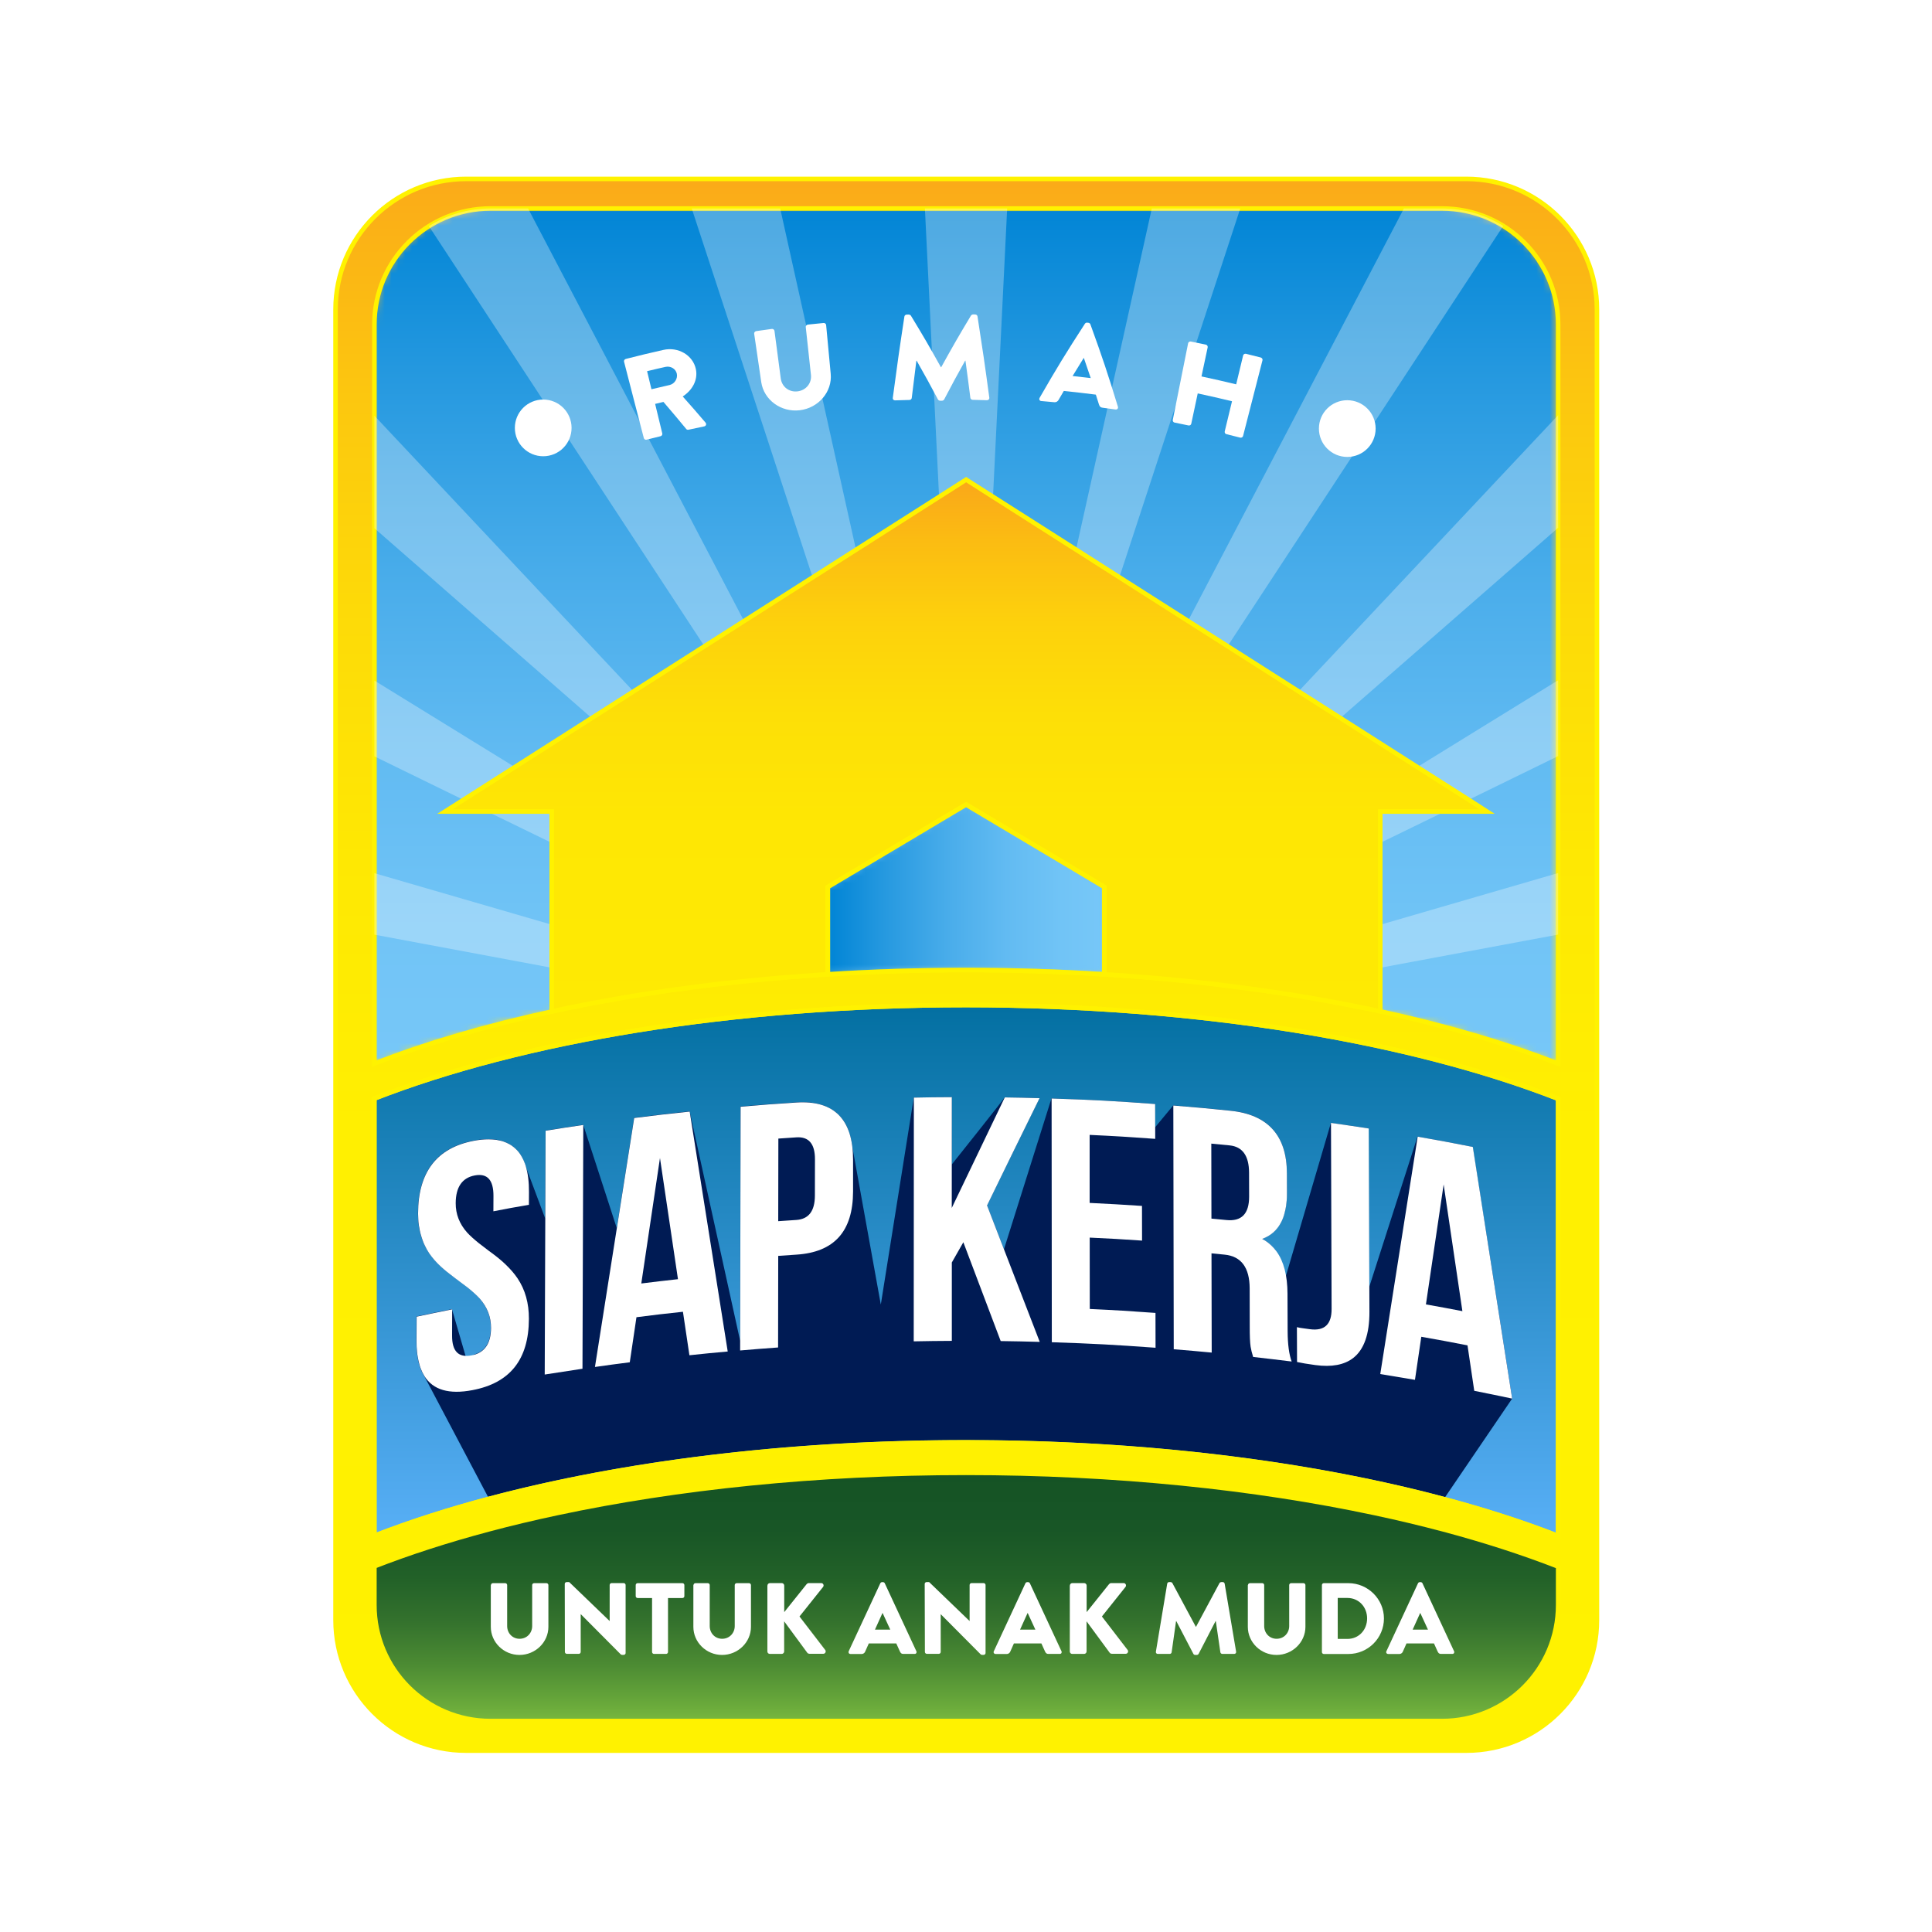 <?xml version="1.0" encoding="utf-8"?>
<!-- Generator: Adobe Illustrator 23.0.6, SVG Export Plug-In . SVG Version: 6.00 Build 0)  -->
<svg version="1.1" id="Layer_1" xmlns="http://www.w3.org/2000/svg" xmlns:xlink="http://www.w3.org/1999/xlink" x="0px" y="0px"
	 viewBox="0 0 283.46 283.46" style="enable-background:new 0 0 283.46 283.46;" xml:space="preserve">
<style type="text/css">
	.st0{clip-path:url(#SVGID_2_);}
	.st1{clip-path:url(#SVGID_4_);fill:url(#SVGID_5_);}
	.st2{clip-path:url(#SVGID_7_);fill:none;stroke:#FFF200;stroke-width:0.667;stroke-miterlimit:10;}
	.st3{clip-path:url(#SVGID_9_);fill:url(#SVGID_10_);}
	.st4{clip-path:url(#SVGID_12_);fill:none;stroke:#FFF200;stroke-width:0.667;stroke-miterlimit:10;}
	.st5{clip-path:url(#SVGID_14_);fill:url(#SVGID_15_);}
	.st6{clip-path:url(#SVGID_17_);fill:none;stroke:#FFF200;stroke-width:0.667;stroke-miterlimit:10;}
	.st7{filter:url(#Adobe_OpacityMaskFilter);}
	.st8{clip-path:url(#SVGID_19_);fill:url(#SVGID_21_);}
	.st9{clip-path:url(#SVGID_19_);mask:url(#SVGID_20_);fill:url(#SVGID_22_);}
	.st10{clip-path:url(#SVGID_24_);fill:none;stroke:#FFF200;stroke-width:0.667;stroke-miterlimit:10;}
	.st11{opacity:0.3;clip-path:url(#SVGID_24_);}
	.st12{clip-path:url(#SVGID_26_);fill:#FFFFFF;}
	.st13{clip-path:url(#SVGID_28_);fill:url(#SVGID_29_);}
	.st14{clip-path:url(#SVGID_31_);fill:none;stroke:#FFF200;stroke-width:0.667;stroke-miterlimit:10;}
	.st15{filter:url(#Adobe_OpacityMaskFilter_1_);}
	.st16{clip-path:url(#SVGID_33_);fill:url(#SVGID_35_);}
	.st17{clip-path:url(#SVGID_33_);mask:url(#SVGID_34_);fill:url(#SVGID_36_);}
	.st18{clip-path:url(#SVGID_38_);fill:none;stroke:#FFF200;stroke-width:0.667;stroke-miterlimit:10;}
	.st19{clip-path:url(#SVGID_38_);fill:#FFFFFF;}
	.st20{clip-path:url(#SVGID_38_);fill:#001B54;}
</style>
<g>
	<defs>
		<rect id="SVGID_1_" x="0" y="0" width="283.46" height="283.46"/>
	</defs>
	<clipPath id="SVGID_2_">
		<use xlink:href="#SVGID_1_"  style="overflow:visible;"/>
	</clipPath>
	<g class="st0">
		<defs>
			<path id="SVGID_3_" d="M68.39,26.25c-10.58,0-19.16,8.58-19.16,19.16v192.29c0,10.58,8.58,19.16,19.16,19.16h146.75
				c10.58,0,19.16-8.58,19.16-19.16V45.41c0-10.58-8.58-19.16-19.16-19.16H68.39z"/>
		</defs>
		<clipPath id="SVGID_4_">
			<use xlink:href="#SVGID_3_"  style="overflow:visible;"/>
		</clipPath>
		
			<linearGradient id="SVGID_5_" gradientUnits="userSpaceOnUse" x1="-70.699" y1="354.332" x2="-70.032" y2="354.332" gradientTransform="matrix(0 -345.904 -345.904 0 122706.562 -24198.146)">
			<stop  offset="0" style="stop-color:#FFF200"/>
			<stop  offset="0.369" style="stop-color:#FFF001"/>
			<stop  offset="0.563" style="stop-color:#FEE803"/>
			<stop  offset="0.717" style="stop-color:#FDDA08"/>
			<stop  offset="0.849" style="stop-color:#FCC70F"/>
			<stop  offset="0.966" style="stop-color:#FBAF17"/>
			<stop  offset="1" style="stop-color:#FAA61A"/>
			<stop  offset="1" style="stop-color:#231F20"/>
		</linearGradient>
		<rect x="49.24" y="26.25" class="st1" width="185.06" height="230.6"/>
	</g>
	<g class="st0">
		<defs>
			<rect id="SVGID_6_" x="0" y="0" width="283.46" height="283.46"/>
		</defs>
		<clipPath id="SVGID_7_">
			<use xlink:href="#SVGID_6_"  style="overflow:visible;"/>
		</clipPath>
		<path class="st2" d="M215.14,256.85H68.39c-10.58,0-19.16-8.58-19.16-19.16V45.41c0-10.58,8.58-19.16,19.16-19.16h146.75
			c10.58,0,19.16,8.58,19.16,19.16v192.29C234.3,248.27,225.72,256.85,215.14,256.85z"/>
	</g>
	<g class="st0">
		<defs>
			<path id="SVGID_8_" d="M81.76,221.99c-3.49,0.74-6.85,1.55-10.1,2.41c-6.04,1.61-11.65,3.42-16.73,5.41v5.67
				c0,9.41,7.63,17.03,17.03,17.03h139.61c9.41,0,17.04-7.63,17.04-17.03v-5.64c-5.11-1.99-10.74-3.82-16.81-5.43
				c-3.25-0.87-6.61-1.67-10.1-2.41c-17.59-3.75-38.09-5.9-59.97-5.9C119.85,216.09,99.35,218.24,81.76,221.99"/>
		</defs>
		<clipPath id="SVGID_9_">
			<use xlink:href="#SVGID_8_"  style="overflow:visible;"/>
		</clipPath>
		
			<linearGradient id="SVGID_10_" gradientUnits="userSpaceOnUse" x1="-69.846" y1="354.338" x2="-69.18" y2="354.338" gradientTransform="matrix(0 -54.63 -54.63 0 19499.203 -3563.178)">
			<stop  offset="0" style="stop-color:#78B83E"/>
			<stop  offset="0.062" style="stop-color:#6AAA3B"/>
			<stop  offset="0.227" style="stop-color:#4C8B33"/>
			<stop  offset="0.398" style="stop-color:#34722D"/>
			<stop  offset="0.578" style="stop-color:#226128"/>
			<stop  offset="0.771" style="stop-color:#185626"/>
			<stop  offset="1" style="stop-color:#155325"/>
			<stop  offset="1" style="stop-color:#155325"/>
		</linearGradient>
		<rect x="54.93" y="216.09" class="st3" width="173.69" height="36.42"/>
	</g>
	<g class="st0">
		<defs>
			<rect id="SVGID_11_" x="0" y="0" width="283.46" height="283.46"/>
		</defs>
		<clipPath id="SVGID_12_">
			<use xlink:href="#SVGID_11_"  style="overflow:visible;"/>
		</clipPath>
		<path class="st4" d="M228.61,229.84v5.64c0,9.41-7.63,17.03-17.04,17.03H71.96c-9.41,0-17.03-7.63-17.03-17.03v-5.67
			c5.09-1.99,10.69-3.8,16.73-5.41c3.25-0.87,6.61-1.67,10.1-2.41c17.59-3.75,38.09-5.9,59.97-5.9c21.89,0,42.39,2.15,59.97,5.9
			c3.49,0.74,6.85,1.55,10.1,2.41C217.87,226.02,223.51,227.85,228.61,229.84z"/>
	</g>
	<g class="st0">
		<defs>
			<path id="SVGID_13_" d="M54.93,161.19v64.15c2.69-1.05,5.52-2.05,8.49-2.99c2.65-0.85,5.4-1.65,8.25-2.41
				c19.61-5.23,43.85-8.31,70.07-8.31c26.23,0,50.46,3.09,70.07,8.31c2.85,0.76,5.6,1.56,8.25,2.41c2.99,0.95,5.85,1.96,8.56,3.02
				v-64.15c-21.61-8.45-52.54-13.75-86.88-13.75C107.43,147.47,76.53,152.75,54.93,161.19"/>
		</defs>
		<clipPath id="SVGID_14_">
			<use xlink:href="#SVGID_13_"  style="overflow:visible;"/>
		</clipPath>
		
			<linearGradient id="SVGID_15_" gradientUnits="userSpaceOnUse" x1="-70.51" y1="354.328" x2="-69.844" y2="354.328" gradientTransform="matrix(0 -116.84 -116.84 0 41541.5 -8013.049)">
			<stop  offset="0" style="stop-color:#58AFF6"/>
			<stop  offset="1" style="stop-color:#0470A2"/>
		</linearGradient>
		<rect x="54.93" y="147.47" class="st5" width="173.69" height="77.89"/>
	</g>
	<g class="st0">
		<defs>
			<rect id="SVGID_16_" x="0" y="0" width="283.46" height="283.46"/>
		</defs>
		<clipPath id="SVGID_17_">
			<use xlink:href="#SVGID_16_"  style="overflow:visible;"/>
		</clipPath>
		<path class="st6" d="M228.61,161.21v64.15c-2.71-1.06-5.57-2.07-8.56-3.02c-2.65-0.85-5.4-1.65-8.25-2.41
			c-19.61-5.23-43.85-8.31-70.07-8.31c-26.23,0-50.46,3.09-70.07,8.31c-2.85,0.76-5.6,1.56-8.25,2.41
			c-2.97,0.94-5.79,1.95-8.49,2.99v-64.15c21.61-8.44,52.5-13.72,86.81-13.72C176.07,147.47,207,152.76,228.61,161.21z"/>
	</g>
	<g class="st0">
		<defs>
			<path id="SVGID_18_" d="M71.96,30.59c-9.41,0-17.03,7.63-17.03,17.03v108.41c7.61-2.97,16.37-5.55,26.02-7.64
				c0.63-0.14,1.26-0.27,1.89-0.41c0.14-0.03,0.28-0.05,0.42-0.09c2.33-0.48,4.71-0.93,7.13-1.35c1.4-0.25,2.81-0.48,4.24-0.71
				c0.43-0.07,0.87-0.13,1.31-0.2c0.32-0.05,0.65-0.1,0.98-0.15c0.52-0.07,1.04-0.15,1.57-0.23c0.07-0.01,0.14-0.01,0.21-0.03
				c0.27-0.03,0.54-0.07,0.82-0.11c0.09-0.01,0.17-0.03,0.27-0.03c0.74-0.11,1.48-0.21,2.23-0.3c0.75-0.1,1.51-0.19,2.27-0.29
				c0.9-0.11,1.8-0.21,2.71-0.31c0.03-0.01,0.07-0.01,0.11-0.01c0.75-0.08,1.51-0.16,2.27-0.24c2.19-0.23,4.41-0.43,6.65-0.61
				c1.49-0.12,3.01-0.23,4.53-0.33c0.27-0.02,0.53-0.03,0.8-0.05c0.03,0,0.07-0.01,0.1-0.01c6.59-0.41,13.37-0.63,20.28-0.63
				c6.91,0,13.69,0.21,20.27,0.63c0.91,0.05,1.82,0.12,2.73,0.18c3.16,0.23,6.27,0.49,9.34,0.81c0.07,0.01,0.14,0.01,0.21,0.02
				c0.47,0.05,0.94,0.09,1.41,0.15c0.38,0.04,0.76,0.08,1.14,0.13c0.1,0.01,0.2,0.02,0.3,0.03c0.48,0.05,0.95,0.11,1.43,0.16
				c0.05,0.01,0.1,0.01,0.15,0.02c0.23,0.03,0.46,0.05,0.69,0.09c0.7,0.08,1.39,0.17,2.09,0.26c0.01,0,0.03,0.01,0.05,0.01
				c0.79,0.1,1.57,0.2,2.35,0.31c0.82,0.11,1.63,0.23,2.43,0.35c0.49,0.07,0.97,0.14,1.45,0.21c3.13,0.48,6.19,1.01,9.18,1.58
				c0.81,0.15,1.61,0.31,2.41,0.47c1.06,0.21,2.11,0.43,3.14,0.65c9.69,2.11,18.47,4.7,26.1,7.68V47.62
				c0-9.41-7.63-17.03-17.04-17.03H71.96z"/>
		</defs>
		<clipPath id="SVGID_19_">
			<use xlink:href="#SVGID_18_"  style="overflow:visible;"/>
		</clipPath>
		<defs>
			<filter id="Adobe_OpacityMaskFilter" filterUnits="userSpaceOnUse" x="54.93" y="30.59" width="173.69" height="125.47">
				<feColorMatrix  type="matrix" values="1 0 0 0 0  0 1 0 0 0  0 0 1 0 0  0 0 0 1 0"/>
			</filter>
		</defs>
		<mask maskUnits="userSpaceOnUse" x="54.93" y="30.59" width="173.69" height="125.47" id="SVGID_20_">
			<g class="st7">
				
					<linearGradient id="SVGID_21_" gradientUnits="userSpaceOnUse" x1="-70.83" y1="354.329" x2="-70.163" y2="354.329" gradientTransform="matrix(0 -188.21 -188.21 0 66829.977 -13174.801)">
					<stop  offset="0" style="stop-color:#FAFAFA"/>
					<stop  offset="1" style="stop-color:#FFFFFF"/>
				</linearGradient>
				<rect x="54.93" y="30.59" class="st8" width="173.69" height="125.47"/>
			</g>
		</mask>
		
			<linearGradient id="SVGID_22_" gradientUnits="userSpaceOnUse" x1="-70.83" y1="354.329" x2="-70.163" y2="354.329" gradientTransform="matrix(0 -188.21 -188.21 0 66829.977 -13174.801)">
			<stop  offset="0" style="stop-color:#77C7F8"/>
			<stop  offset="0.155" style="stop-color:#71C4F6"/>
			<stop  offset="0.352" style="stop-color:#62BBF2"/>
			<stop  offset="0.571" style="stop-color:#48ACEA"/>
			<stop  offset="0.805" style="stop-color:#2498DF"/>
			<stop  offset="1" style="stop-color:#0084D5"/>
		</linearGradient>
		<rect x="54.93" y="30.59" class="st9" width="173.69" height="125.47"/>
	</g>
	<g class="st0">
		<defs>
			<rect id="SVGID_23_" x="0" y="0" width="283.46" height="283.46"/>
		</defs>
		<clipPath id="SVGID_24_">
			<use xlink:href="#SVGID_23_"  style="overflow:visible;"/>
		</clipPath>
		<path class="st10" d="M228.61,47.62v108.44c-7.63-2.98-16.41-5.57-26.1-7.68c-1.03-0.23-2.08-0.45-3.14-0.65
			c-0.8-0.17-1.6-0.32-2.41-0.47c-2.99-0.57-6.05-1.1-9.18-1.58c-0.48-0.07-0.96-0.15-1.45-0.21c-0.8-0.12-1.61-0.23-2.43-0.35
			c-0.78-0.11-1.56-0.21-2.35-0.31c-0.01,0-0.03-0.01-0.05-0.01c-0.69-0.09-1.39-0.18-2.09-0.26c-0.23-0.03-0.46-0.06-0.69-0.09
			c-0.05-0.01-0.1-0.01-0.15-0.02c-0.48-0.05-0.95-0.11-1.43-0.16c-0.1-0.01-0.2-0.03-0.3-0.03c-0.38-0.05-0.76-0.09-1.14-0.13
			c-0.47-0.05-0.94-0.1-1.41-0.15c-0.07-0.01-0.14-0.01-0.21-0.02c-3.07-0.32-6.18-0.59-9.34-0.81c-0.91-0.06-1.81-0.13-2.73-0.18
			c-6.59-0.42-13.36-0.63-20.27-0.63c-6.91,0-13.69,0.21-20.28,0.63c-0.03,0-0.07,0.01-0.1,0.01c-0.27,0.02-0.53,0.03-0.8,0.05
			c-1.52,0.1-3.03,0.21-4.53,0.33c-2.25,0.18-4.47,0.38-6.65,0.61c-0.76,0.08-1.52,0.16-2.27,0.24c-0.03,0.01-0.07,0.01-0.11,0.01
			c-0.91,0.1-1.81,0.21-2.71,0.31c-0.77,0.09-1.52,0.19-2.27,0.29c-0.75,0.09-1.49,0.19-2.23,0.3c-0.09,0.01-0.18,0.02-0.27,0.03
			c-0.28,0.04-0.55,0.08-0.82,0.11c-0.07,0.01-0.14,0.02-0.21,0.03c-0.53,0.08-1.05,0.16-1.57,0.23c-0.33,0.05-0.66,0.09-0.98,0.15
			c-0.44,0.07-0.87,0.13-1.31,0.2c-1.43,0.23-2.84,0.46-4.24,0.71c-2.42,0.42-4.8,0.87-7.13,1.35c-0.14,0.03-0.28,0.06-0.42,0.09
			c-0.63,0.13-1.27,0.27-1.89,0.41c-9.65,2.09-18.41,4.67-26.02,7.64V47.62c0-9.41,7.63-17.03,17.03-17.03h139.61
			C220.98,30.59,228.61,38.21,228.61,47.62z"/>
		<g class="st11">
			<g>
				<defs>
					<rect id="SVGID_25_" x="54.93" y="30.59" width="173.69" height="111.4"/>
				</defs>
				<clipPath id="SVGID_26_">
					<use xlink:href="#SVGID_25_"  style="overflow:visible;"/>
				</clipPath>
				<polygon class="st12" points="147.77,30.59 145.69,72.89 141.73,70.37 137.78,72.89 135.7,30.59 				"/>
				<polygon class="st12" points="125.59,80.65 119.23,84.71 101.49,30.59 114.47,30.59 				"/>
				<path class="st12" d="M109.17,91.12l-5.81,3.7L62.93,33.18c2.61-1.65,5.71-2.59,9.03-2.59h5.52L109.17,91.12z"/>
				<polygon class="st12" points="92.95,101.45 86.81,105.35 54.93,77.5 54.93,60.99 				"/>
				<polygon class="st12" points="75.53,112.54 67.99,117.35 54.93,110.97 54.93,99.85 				"/>
				<polygon class="st12" points="80.95,119.07 80.95,123.67 71.51,119.07 				"/>
				<polygon class="st12" points="80.95,135.67 80.95,141.99 54.93,137.13 54.93,128.11 				"/>
				<polygon class="st12" points="181.97,30.59 164.23,84.71 157.87,80.65 168.99,30.59 				"/>
				<path class="st12" d="M220.55,33.15l-40.45,61.67l-5.81-3.7l31.69-60.53h5.59C214.87,30.59,217.95,31.52,220.55,33.15"/>
				<polygon class="st12" points="228.61,60.91 228.61,77.43 196.65,105.35 190.51,101.45 				"/>
				<polygon class="st12" points="228.61,99.8 228.61,110.93 215.47,117.35 207.93,112.55 				"/>
				<polygon class="st12" points="228.61,128.09 228.61,137.12 202.51,141.99 202.51,135.68 				"/>
				<polygon class="st12" points="211.95,119.07 202.51,123.67 202.51,119.07 				"/>
			</g>
		</g>
	</g>
	<g class="st0">
		<defs>
			<path id="SVGID_27_" d="M137.78,72.89l-12.19,7.76l-6.36,4.05l-10.07,6.41l-5.81,3.7l-10.41,6.63l-6.14,3.91l-11.28,7.19
				l-7.55,4.81l-2.7,1.72h15.66v29.33c0.63-0.14,1.26-0.27,1.89-0.41c0.14-0.03,0.28-0.05,0.42-0.09c2.33-0.48,4.71-0.93,7.13-1.35
				c1.4-0.25,2.81-0.48,4.24-0.71c0.43-0.07,0.87-0.13,1.31-0.2c0.32-0.05,0.65-0.1,0.98-0.15c0.52-0.07,1.04-0.15,1.57-0.23
				c0.07-0.01,0.14-0.01,0.21-0.03c0.27-0.03,0.54-0.07,0.82-0.11c0.09-0.01,0.17-0.03,0.27-0.03c0.74-0.11,1.48-0.21,2.23-0.3
				c0.75-0.1,1.51-0.19,2.27-0.29c0.9-0.11,1.8-0.21,2.71-0.31c0.03-0.01,0.07-0.01,0.11-0.01c0.75-0.08,1.51-0.16,2.27-0.24
				c2.19-0.23,4.41-0.43,6.65-0.61c1.49-0.12,3.01-0.23,4.53-0.33c0.27-0.02,0.53-0.03,0.8-0.05c0.03,0,0.07-0.01,0.1-0.01v-12.81
				l3.64-2.17l2.56-1.53l4.4-2.63l2.75-1.64l5.24-3.12l1.69-1.01l1.69,1.01l5.23,3.12l2.76,1.64l4.4,2.63l2.56,1.53l3.63,2.17v12.82
				c0.91,0.05,1.82,0.12,2.73,0.18c3.16,0.23,6.27,0.49,9.34,0.81c0.07,0.01,0.14,0.01,0.21,0.02c0.47,0.05,0.94,0.09,1.41,0.15
				c0.38,0.04,0.76,0.08,1.14,0.13c0.1,0.01,0.2,0.02,0.3,0.03c0.48,0.05,0.95,0.11,1.43,0.16c0.05,0.01,0.1,0.01,0.15,0.02
				c0.23,0.03,0.46,0.05,0.69,0.09c0.7,0.08,1.39,0.17,2.09,0.26c0.01,0,0.03,0.01,0.05,0.01c0.79,0.1,1.57,0.2,2.35,0.31
				c0.82,0.11,1.63,0.23,2.43,0.35c0.49,0.07,0.97,0.14,1.45,0.21c3.13,0.48,6.19,1.01,9.18,1.58c0.81,0.15,1.61,0.31,2.41,0.47
				c1.06,0.21,2.11,0.43,3.14,0.65v-29.31h15.66l-2.7-1.72l-7.54-4.8l-11.28-7.19l-6.14-3.91l-10.41-6.63l-5.81-3.7l-10.07-6.41
				l-6.35-4.05l-12.19-7.76l-3.95-2.52L137.78,72.89z"/>
		</defs>
		<clipPath id="SVGID_28_">
			<use xlink:href="#SVGID_27_"  style="overflow:visible;"/>
		</clipPath>
		
			<linearGradient id="SVGID_29_" gradientUnits="userSpaceOnUse" x1="-70.84" y1="354.329" x2="-70.174" y2="354.329" gradientTransform="matrix(0 -117.03 -117.03 0 41608.805 -8142.036)">
			<stop  offset="0" style="stop-color:#FEEA03"/>
			<stop  offset="2.700000e-07" style="stop-color:#FEEA03"/>
			<stop  offset="0.344" style="stop-color:#FEE704"/>
			<stop  offset="0.553" style="stop-color:#FDDF07"/>
			<stop  offset="0.726" style="stop-color:#FDD10C"/>
			<stop  offset="0.878" style="stop-color:#FBBC12"/>
			<stop  offset="1" style="stop-color:#FAA61A"/>
		</linearGradient>
		<rect x="65.29" y="70.37" class="st13" width="152.89" height="78.02"/>
	</g>
	<g class="st0">
		<defs>
			<rect id="SVGID_30_" x="0" y="0" width="283.46" height="283.46"/>
		</defs>
		<clipPath id="SVGID_31_">
			<use xlink:href="#SVGID_30_"  style="overflow:visible;"/>
		</clipPath>
		<path class="st14" d="M218.17,119.07h-15.66v29.31c-1.03-0.23-2.08-0.45-3.14-0.65c-0.8-0.17-1.6-0.32-2.41-0.47
			c-2.99-0.57-6.05-1.1-9.18-1.58c-0.48-0.07-0.96-0.15-1.45-0.21c-0.8-0.12-1.61-0.23-2.43-0.35c-0.78-0.11-1.56-0.21-2.35-0.31
			c-0.01,0-0.03-0.01-0.05-0.01c-0.69-0.09-1.39-0.18-2.09-0.26c-0.23-0.03-0.46-0.06-0.69-0.09c-0.05-0.01-0.1-0.01-0.15-0.02
			c-0.48-0.05-0.95-0.11-1.43-0.16c-0.1-0.01-0.2-0.03-0.3-0.03c-0.38-0.05-0.76-0.09-1.14-0.13c-0.47-0.05-0.94-0.1-1.41-0.15
			c-0.07-0.01-0.14-0.01-0.21-0.02c-3.07-0.32-6.18-0.59-9.34-0.81c-0.91-0.06-1.81-0.13-2.73-0.18v-12.82l-3.63-2.17l-2.56-1.53
			l-4.4-2.63l-2.76-1.64l-5.23-3.12l-1.69-1.01l-1.69,1.01l-5.24,3.12l-2.75,1.64l-4.4,2.63l-2.56,1.53l-3.64,2.17v12.81
			c-0.03,0-0.07,0.01-0.1,0.01c-0.27,0.02-0.53,0.03-0.8,0.05c-1.52,0.1-3.03,0.21-4.53,0.33c-2.25,0.18-4.47,0.38-6.65,0.61
			c-0.76,0.08-1.52,0.16-2.27,0.24c-0.03,0.01-0.07,0.01-0.11,0.01c-0.91,0.1-1.81,0.21-2.71,0.31c-0.77,0.09-1.52,0.19-2.27,0.29
			c-0.75,0.09-1.49,0.19-2.23,0.3c-0.09,0.01-0.18,0.02-0.27,0.03c-0.28,0.04-0.55,0.08-0.82,0.11c-0.07,0.01-0.14,0.02-0.21,0.03
			c-0.53,0.08-1.05,0.16-1.57,0.23c-0.33,0.05-0.66,0.09-0.98,0.15c-0.44,0.07-0.87,0.13-1.31,0.2c-1.43,0.23-2.84,0.46-4.24,0.71
			c-2.42,0.42-4.8,0.87-7.13,1.35c-0.14,0.03-0.28,0.06-0.42,0.09c-0.63,0.13-1.27,0.27-1.89,0.41v-29.33H65.29l2.7-1.72l7.55-4.81
			l11.28-7.19l6.14-3.91l10.41-6.63l5.81-3.7l10.07-6.41l6.36-4.05l12.19-7.76l3.95-2.52l3.95,2.52l12.19,7.76l6.35,4.05l10.07,6.41
			l5.81,3.7l10.41,6.63l6.14,3.91l11.28,7.19l7.54,4.8L218.17,119.07z"/>
	</g>
	<g class="st0">
		<defs>
			<path id="SVGID_32_" d="M121.45,130.13v12.81c6.59-0.41,13.37-0.63,20.28-0.63c6.91,0,13.69,0.21,20.27,0.63v-12.82l-20.27-12.09
				L121.45,130.13z"/>
		</defs>
		<clipPath id="SVGID_33_">
			<use xlink:href="#SVGID_32_"  style="overflow:visible;"/>
		</clipPath>
		<defs>
			<filter id="Adobe_OpacityMaskFilter_1_" filterUnits="userSpaceOnUse" x="121.45" y="118.04" width="40.55" height="24.91">
				<feColorMatrix  type="matrix" values="1 0 0 0 0  0 1 0 0 0  0 0 1 0 0  0 0 0 1 0"/>
			</filter>
		</defs>
		<mask maskUnits="userSpaceOnUse" x="121.45" y="118.04" width="40.55" height="24.91" id="SVGID_34_">
			<g class="st15">
				
					<linearGradient id="SVGID_35_" gradientUnits="userSpaceOnUse" x1="-70.698" y1="354.425" x2="-70.031" y2="354.425" gradientTransform="matrix(-60.83 0 0 60.83 -4138.55 -21429.184)">
					<stop  offset="0" style="stop-color:#FAFAFA"/>
					<stop  offset="1" style="stop-color:#FFFFFF"/>
				</linearGradient>
				<rect x="121.45" y="118.04" class="st16" width="40.55" height="24.91"/>
			</g>
		</mask>
		
			<linearGradient id="SVGID_36_" gradientUnits="userSpaceOnUse" x1="-70.697" y1="354.425" x2="-70.031" y2="354.425" gradientTransform="matrix(-60.83 0 0 60.83 -4138.519 -21429.205)">
			<stop  offset="0" style="stop-color:#77C7F8"/>
			<stop  offset="0.155" style="stop-color:#71C4F6"/>
			<stop  offset="0.352" style="stop-color:#62BBF2"/>
			<stop  offset="0.571" style="stop-color:#48ACEA"/>
			<stop  offset="0.805" style="stop-color:#2498DF"/>
			<stop  offset="1" style="stop-color:#0084D5"/>
		</linearGradient>
		<rect x="121.45" y="118.04" class="st17" width="40.55" height="24.91"/>
	</g>
	<g class="st0">
		<defs>
			<rect id="SVGID_37_" x="0" y="0" width="283.46" height="283.46"/>
		</defs>
		<clipPath id="SVGID_38_">
			<use xlink:href="#SVGID_37_"  style="overflow:visible;"/>
		</clipPath>
		<path class="st18" d="M162.01,130.13v12.82c-6.59-0.42-13.36-0.63-20.27-0.63c-6.91,0-13.69,0.21-20.28,0.63v-12.81l20.28-12.09
			L162.01,130.13z"/>
		<path class="st19" d="M83.86,62.78c0,2.3-1.86,4.16-4.16,4.16c-2.3,0-4.16-1.86-4.16-4.16c0-2.3,1.86-4.16,4.16-4.16
			C82,58.62,83.86,60.48,83.86,62.78"/>
		<path class="st19" d="M201.83,62.88c0,2.3-1.86,4.16-4.16,4.16c-2.3,0-4.16-1.86-4.16-4.16c0-2.3,1.86-4.16,4.16-4.16
			C199.97,58.72,201.83,60.58,201.83,62.88"/>
		<path class="st19" d="M91.56,53.07c-0.04-0.17,0.06-0.36,0.27-0.41c2.19-0.56,3.29-0.82,5.49-1.32c2.21-0.5,4.36,0.79,4.78,2.83
			c0.32,1.58-0.51,3.07-1.93,4c1.36,1.52,2.02,2.29,3.34,3.83c0.17,0.2,0.1,0.5-0.19,0.56c-0.92,0.19-1.39,0.29-2.31,0.49
			c-0.14,0.03-0.26-0.03-0.31-0.09c-1.32-1.6-2-2.4-3.36-3.99c-0.49,0.12-0.73,0.17-1.22,0.29c0.42,1.73,0.63,2.6,1.05,4.34
			c0.04,0.17-0.08,0.36-0.25,0.4c-0.82,0.2-1.23,0.3-2.05,0.51c-0.19,0.05-0.37-0.07-0.41-0.24C93.29,59.8,92.72,57.56,91.56,53.07
			 M98.24,56.49c0.74-0.17,1.22-0.95,1.06-1.67c-0.16-0.72-0.92-1.16-1.67-0.99c-1.08,0.24-1.61,0.37-2.69,0.63
			c0.26,1.06,0.38,1.59,0.64,2.65C96.65,56.86,97.18,56.73,98.24,56.49"/>
		<path class="st19" d="M110.65,48.96c-0.03-0.17,0.12-0.35,0.3-0.38c0.91-0.13,1.37-0.2,2.28-0.32c0.2-0.03,0.37,0.11,0.4,0.28
			c0.37,2.79,0.55,4.19,0.92,6.98c0.16,1.21,1.2,2.05,2.46,1.9c1.27-0.15,2.11-1.22,1.97-2.43c-0.3-2.8-0.46-4.2-0.76-7
			c-0.02-0.17,0.11-0.34,0.32-0.37c0.91-0.1,1.37-0.14,2.29-0.23c0.19-0.02,0.37,0.12,0.38,0.3c0.27,2.86,0.4,4.29,0.67,7.15
			c0.25,2.63-1.78,5.02-4.54,5.35c-2.74,0.33-5.26-1.51-5.65-4.12C111.27,53.22,111.06,51.8,110.65,48.96"/>
		<path class="st19" d="M132.69,46.45c0.01-0.16,0.18-0.29,0.33-0.29c0.12,0,0.18,0,0.3-0.01c0.09,0,0.27,0.06,0.33,0.17
			c1.83,3.01,2.71,4.52,4.4,7.56h0.04c1.69-3.05,2.56-4.57,4.37-7.58c0.06-0.1,0.23-0.17,0.33-0.17l0.3,0.01
			c0.15,0,0.32,0.13,0.33,0.29c0.74,4.76,1.09,7.14,1.73,11.91c0.03,0.23-0.14,0.38-0.35,0.38c-0.84-0.03-1.26-0.04-2.1-0.06
			c-0.16,0-0.32-0.15-0.33-0.29c-0.28-2.19-0.42-3.28-0.72-5.46c-0.01,0-0.02,0-0.04,0c-1.27,2.27-1.88,3.4-3.08,5.69
			c-0.05,0.11-0.21,0.19-0.3,0.19c-0.13,0-0.19,0-0.32,0c-0.11,0-0.25-0.09-0.3-0.19c-1.21-2.28-1.84-3.42-3.12-5.68
			c-0.01,0-0.02,0-0.04,0c-0.28,2.19-0.41,3.28-0.68,5.47c-0.01,0.14-0.15,0.29-0.33,0.29c-0.84,0.02-1.26,0.03-2.1,0.06
			c-0.21,0.01-0.38-0.14-0.35-0.37C131.63,53.59,131.96,51.21,132.69,46.45"/>
		<path class="st19" d="M152.53,58.37c2.53-4.4,3.86-6.57,6.65-10.88c0.07-0.1,0.2-0.17,0.33-0.15c0.07,0.01,0.11,0.01,0.18,0.02
			c0.13,0.01,0.25,0.11,0.29,0.22c1.75,4.82,2.56,7.25,4.04,12.1c0.07,0.23-0.1,0.43-0.35,0.4c-0.76-0.11-1.14-0.16-1.9-0.26
			c-0.31-0.04-0.43-0.16-0.54-0.5c-0.18-0.57-0.27-0.85-0.45-1.42c-1.88-0.24-2.82-0.34-4.7-0.54c-0.3,0.52-0.46,0.78-0.76,1.3
			c-0.11,0.2-0.31,0.38-0.66,0.35c-0.76-0.07-1.13-0.11-1.89-0.17C152.52,58.82,152.41,58.58,152.53,58.37 M160.03,55.47
			c-0.4-1.18-0.6-1.77-1.01-2.95c-0.01,0-0.01,0-0.02,0c-0.66,1.06-0.99,1.59-1.63,2.65C158.43,55.28,158.96,55.34,160.03,55.47"/>
		<path class="st19" d="M174.32,50.36c0.03-0.17,0.23-0.29,0.41-0.25c0.87,0.17,1.31,0.26,2.18,0.45c0.2,0.04,0.31,0.23,0.28,0.4
			c-0.37,1.71-0.55,2.56-0.91,4.27c2.04,0.44,3.06,0.67,5.09,1.16c0.41-1.7,0.62-2.55,1.02-4.24c0.04-0.17,0.22-0.28,0.42-0.24
			c0.87,0.21,1.3,0.32,2.16,0.54c0.18,0.05,0.31,0.24,0.26,0.41c-1.14,4.44-1.71,6.66-2.85,11.11c-0.04,0.17-0.24,0.28-0.41,0.24
			c-0.81-0.21-1.22-0.31-2.03-0.51c-0.19-0.05-0.29-0.23-0.25-0.4c0.43-1.77,0.64-2.66,1.07-4.43c-2.01-0.48-3.01-0.71-5.03-1.15
			l-0.95,4.45c-0.04,0.17-0.21,0.29-0.4,0.25c-0.82-0.17-1.23-0.26-2.05-0.42c-0.17-0.03-0.3-0.22-0.26-0.39
			C172.97,57.11,173.42,54.86,174.32,50.36"/>
		<path class="st19" d="M72.03,232.56c0-0.15,0.13-0.28,0.28-0.28h1.82c0.16,0,0.28,0.13,0.28,0.28v6.01c0,1.04,0.77,1.87,1.82,1.87
			c1.07,0,1.85-0.83,1.85-1.87v-6.01c0-0.15,0.12-0.28,0.28-0.28h1.82c0.15,0,0.28,0.13,0.28,0.28v6.13c0,2.25-1.9,4.12-4.24,4.12
			c-2.33,0-4.21-1.87-4.21-4.12V232.56z"/>
		<path class="st19" d="M82.86,232.39c0-0.15,0.13-0.27,0.28-0.27h0.37l5.92,5.7h0.02v-5.27c0-0.15,0.12-0.28,0.28-0.28h1.78
			c0.15,0,0.28,0.13,0.28,0.28v9.98c0,0.15-0.13,0.27-0.28,0.27h-0.24c-0.04,0-0.16-0.04-0.19-0.07l-5.86-5.89H85.2v5.53
			c0,0.15-0.12,0.28-0.28,0.28h-1.76c-0.15,0-0.28-0.13-0.28-0.28L82.86,232.39z"/>
		<path class="st19" d="M95.67,234.46h-2.12c-0.16,0-0.28-0.13-0.28-0.28v-1.62c0-0.15,0.12-0.28,0.28-0.28h6.58
			c0.16,0,0.28,0.13,0.28,0.28v1.62c0,0.15-0.12,0.28-0.28,0.28h-2.12v7.92c0,0.15-0.13,0.28-0.28,0.28h-1.78
			c-0.15,0-0.28-0.13-0.28-0.28V234.46z"/>
		<path class="st19" d="M101.75,232.56c0-0.15,0.13-0.28,0.28-0.28h1.82c0.16,0,0.28,0.13,0.28,0.28v6.01
			c0,1.04,0.77,1.87,1.82,1.87c1.07,0,1.85-0.83,1.85-1.87v-6.01c0-0.15,0.12-0.28,0.28-0.28h1.82c0.15,0,0.28,0.13,0.28,0.28v6.13
			c0,2.25-1.9,4.12-4.24,4.12c-2.33,0-4.21-1.87-4.21-4.12V232.56z"/>
		<path class="st19" d="M112.6,232.63c0-0.19,0.15-0.36,0.36-0.36h1.74c0.19,0,0.36,0.16,0.36,0.36v3.9l3.29-4.11
			c0.06-0.07,0.19-0.15,0.28-0.15h1.87c0.28,0,0.43,0.33,0.27,0.55l-3.47,4.35l3.78,4.92c0.16,0.22,0,0.55-0.28,0.55h-2.05
			c-0.1,0-0.24-0.06-0.27-0.1l-3.43-4.66v4.42c0,0.19-0.16,0.36-0.36,0.36h-1.74c-0.21,0-0.36-0.16-0.36-0.36V232.63z"/>
		<path class="st19" d="M124.52,242.27l4.64-9.98c0.04-0.09,0.15-0.16,0.25-0.16h0.15c0.1,0,0.21,0.07,0.25,0.16l4.64,9.98
			c0.09,0.19-0.03,0.39-0.25,0.39h-1.65c-0.27,0-0.39-0.09-0.52-0.37l-0.53-1.17h-4.03l-0.53,1.19c-0.07,0.18-0.24,0.36-0.53,0.36
			h-1.63C124.55,242.66,124.44,242.47,124.52,242.27 M130.62,239.1l-1.13-2.45h-0.01l-1.11,2.45H130.62z"/>
		<path class="st19" d="M135.67,232.39c0-0.15,0.13-0.27,0.28-0.27h0.37l5.92,5.7h0.02v-5.27c0-0.15,0.12-0.28,0.28-0.28h1.78
			c0.15,0,0.28,0.13,0.28,0.28v9.98c0,0.15-0.13,0.27-0.28,0.27h-0.24c-0.04,0-0.16-0.04-0.19-0.07l-5.86-5.89h-0.01v5.53
			c0,0.15-0.12,0.28-0.28,0.28h-1.76c-0.15,0-0.28-0.13-0.28-0.28L135.67,232.39z"/>
		<path class="st19" d="M145.81,242.27l4.64-9.98c0.04-0.09,0.15-0.16,0.25-0.16h0.15c0.1,0,0.21,0.07,0.25,0.16l4.64,9.98
			c0.09,0.19-0.03,0.39-0.25,0.39h-1.65c-0.27,0-0.39-0.09-0.52-0.37l-0.53-1.17h-4.03l-0.53,1.19c-0.07,0.18-0.24,0.36-0.53,0.36
			h-1.63C145.84,242.66,145.72,242.47,145.81,242.27 M151.91,239.1l-1.13-2.45h-0.01l-1.11,2.45H151.91z"/>
		<path class="st19" d="M156.97,232.63c0-0.19,0.15-0.36,0.36-0.36h1.74c0.19,0,0.36,0.16,0.36,0.36v3.9l3.29-4.11
			c0.06-0.07,0.19-0.15,0.28-0.15h1.87c0.28,0,0.43,0.33,0.27,0.55l-3.47,4.35l3.78,4.92c0.16,0.22,0,0.55-0.28,0.55h-2.05
			c-0.1,0-0.24-0.06-0.27-0.1l-3.43-4.66v4.42c0,0.19-0.16,0.36-0.36,0.36h-1.74c-0.21,0-0.36-0.16-0.36-0.36V232.63z"/>
		<path class="st19" d="M171.25,232.36c0.01-0.13,0.15-0.24,0.27-0.24h0.24c0.07,0,0.21,0.06,0.25,0.15l3.44,6.41h0.03l3.44-6.41
			c0.04-0.09,0.18-0.15,0.25-0.15h0.24c0.12,0,0.25,0.1,0.27,0.24l1.68,9.97c0.03,0.19-0.1,0.33-0.28,0.33h-1.75
			c-0.13,0-0.27-0.12-0.28-0.24l-0.67-4.58h-0.03l-2.49,4.81c-0.04,0.09-0.18,0.16-0.25,0.16h-0.27c-0.09,0-0.21-0.07-0.25-0.16
			l-2.51-4.81h-0.03l-0.65,4.58c-0.01,0.12-0.13,0.24-0.28,0.24h-1.75c-0.18,0-0.31-0.13-0.28-0.33L171.25,232.36z"/>
		<path class="st19" d="M183.1,232.56c0-0.15,0.13-0.28,0.28-0.28h1.82c0.16,0,0.28,0.13,0.28,0.28v6.01c0,1.04,0.77,1.87,1.82,1.87
			c1.07,0,1.85-0.83,1.85-1.87v-6.01c0-0.15,0.12-0.28,0.28-0.28h1.82c0.15,0,0.28,0.13,0.28,0.28v6.13c0,2.25-1.9,4.12-4.24,4.12
			c-2.33,0-4.21-1.87-4.21-4.12V232.56z"/>
		<path class="st19" d="M193.95,232.56c0-0.15,0.12-0.28,0.27-0.28h3.62c2.86,0,5.21,2.33,5.21,5.18c0,2.88-2.34,5.21-5.21,5.21
			h-3.62c-0.15,0-0.27-0.13-0.27-0.28V232.56z M197.69,240.46c1.68,0,2.89-1.32,2.89-3.01c0-1.68-1.22-3-2.89-3h-1.42v6.01H197.69z"
			/>
		<path class="st19" d="M203.41,242.27l4.64-9.98c0.04-0.09,0.15-0.16,0.25-0.16h0.15c0.1,0,0.21,0.07,0.25,0.16l4.64,9.98
			c0.09,0.19-0.03,0.39-0.25,0.39h-1.65c-0.27,0-0.39-0.09-0.52-0.37l-0.53-1.17h-4.03l-0.53,1.19c-0.07,0.18-0.24,0.36-0.53,0.36
			h-1.63C203.44,242.66,203.32,242.47,203.41,242.27 M209.51,239.1l-1.13-2.45h-0.01l-1.11,2.45H209.51z"/>
		<path class="st20" d="M221.86,205.2l-9.83,14.45c-0.07-0.02-0.15-0.04-0.23-0.06c-3.69-0.99-7.55-1.89-11.55-2.71
			c-17.26-3.57-37.23-5.6-58.53-5.6c-17.29,0-33.7,1.34-48.51,3.75c-7.65,1.25-14.88,2.78-21.57,4.56
			c-0.02,0.01-0.03,0.01-0.05,0.01l-9.37-17.75c-0.19-0.31-0.36-0.64-0.5-1.01c-0.07-0.19-0.14-0.38-0.2-0.59
			c-0.05-0.2-0.11-0.41-0.16-0.62c-0.04-0.21-0.08-0.42-0.11-0.64c-0.04-0.25-0.08-0.49-0.1-0.75c-0.04-0.49-0.07-1-0.07-1.54v-0.09
			c0.01-1.38,0.01-2.08,0.02-3.46c2.08-0.45,3.13-0.66,5.21-1.07l2.16,7.42c0.05-0.01,1.12-0.79,1.17-0.8
			c0.05-0.01,0.09-0.03,0.13-0.04c1.48-0.52,2.23-1.8,2.24-3.86c0.01-1.61-0.55-3.05-1.65-4.31c-0.43-0.47-1.01-1.01-1.73-1.59
			c-0.79-0.59-1.18-0.89-1.97-1.49c-0.81-0.6-1.47-1.13-1.97-1.59c-0.69-0.64-1.25-1.29-1.71-1.95c-0.26-0.39-0.49-0.79-0.69-1.21
			c-0.03-0.07-0.06-0.13-0.09-0.19c-0.08-0.17-0.15-0.35-0.21-0.53c-0.11-0.26-0.19-0.53-0.27-0.79c-0.06-0.23-0.11-0.46-0.17-0.7
			c-0.05-0.22-0.09-0.45-0.11-0.68c-0.01-0.05-0.02-0.11-0.02-0.17c-0.04-0.23-0.06-0.47-0.07-0.73c-0.02-0.26-0.03-0.52-0.03-0.8
			v-0.11c0.03-5.99,2.74-9.58,8.17-10.61c0.78-0.15,1.5-0.22,2.17-0.22c0.19,0,0.38,0.01,0.57,0.02c0.11,0.01,0.21,0.01,0.31,0.03
			c0.23,0.02,0.45,0.05,0.67,0.11c0.1,0.02,0.2,0.04,0.29,0.06c0.02,0.01,0.05,0.01,0.07,0.02c0.11,0.03,0.21,0.06,0.31,0.11
			c0.09,0.02,0.17,0.05,0.24,0.09c0.07,0.02,0.13,0.05,0.19,0.08c0.13,0.06,0.26,0.12,0.38,0.19c0.05,0.03,0.1,0.05,0.14,0.08
			c0.1,0.05,0.19,0.13,0.29,0.19c0.09,0.06,0.17,0.13,0.25,0.19c0.1,0.08,0.19,0.16,0.28,0.25c0.05,0.05,0.09,0.09,0.13,0.13
			c0.05,0.05,0.09,0.1,0.13,0.15c0.13,0.14,0.23,0.28,0.35,0.44c0.11,0.15,0.21,0.32,0.3,0.49c0.03,0.05,0.07,0.12,0.09,0.17
			c0.1,0.2,0.19,0.41,0.27,0.62c0.07,0.15,0.12,0.31,0.17,0.47c0.01,0.03,0.02,0.06,0.03,0.09l2.87,7.66
			c0.01-4.3,0.03-8.59,0.05-12.89c2.21-0.36,3.32-0.53,5.53-0.85l4.92,15.15c0.85-5.39,1.7-10.79,2.55-16.18
			c3.26-0.41,4.88-0.6,8.14-0.95l7.41,33.66c0.01-9.86,0.04-24.51,0.05-34.37c3.29-0.27,4.93-0.4,8.21-0.61
			c0.65-0.04,1.27-0.04,1.85,0.01c0.05,0,0.11,0.01,0.17,0.01c0.07,0.01,0.15,0.01,0.23,0.03c0.06,0,0.11,0.01,0.16,0.03
			c0.06,0.01,0.13,0.01,0.19,0.03c0.06,0.01,0.12,0.01,0.17,0.03c0.15,0.03,0.29,0.05,0.43,0.09c0.09,0.02,0.17,0.05,0.25,0.07
			c0.44,0.11,0.85,0.27,1.24,0.46c0.09,0.05,0.17,0.09,0.25,0.14c0.11,0.06,0.23,0.13,0.33,0.2c0.11,0.07,0.22,0.14,0.32,0.21
			c0.11,0.07,0.2,0.16,0.3,0.24c0.09,0.09,0.19,0.17,0.28,0.27c0.07,0.07,0.14,0.13,0.21,0.21c0.07,0.07,0.14,0.15,0.2,0.23
			c0.07,0.08,0.13,0.16,0.19,0.24c0.25,0.33,0.47,0.7,0.65,1.1c0.05,0.11,0.09,0.21,0.14,0.33c0.04,0.1,0.08,0.2,0.11,0.31
			c0.08,0.21,0.15,0.42,0.21,0.64c0.07,0.22,0.12,0.45,0.17,0.69c0.01,0.03,0.01,0.05,0.01,0.08c0.02,0.13,0.05,0.25,0.07,0.37
			c0.03,0.17,0.05,0.33,0.07,0.5l4.18,23.15l4.84-30.37c2.23-0.05,3.34-0.06,5.57-0.07c-0.01,6.51-0.01,3.4-0.01,9.9
			c0,0,7.77-9.73,7.77-9.86c2.04,0.03,3.07,0.05,5.1,0.11c-0.03,0.05-0.05,0.11-0.07,0.17c-3.03,6.16-4.56,9.3-7.62,15.57
			c0.88,2.27,2.17,5.59,2.49,6.44l6.97-22.13c6.08,0.21,9.12,0.37,15.19,0.81c0,2.05-0.03,1.43-0.03,3.48l2.71-3.27
			c3.36,0.27,5.04,0.43,8.4,0.77c5.49,0.56,8.25,3.67,8.26,9.15c0,1.13,0.01,1.69,0.01,2.82v0.08c0,0.22-0.01,0.43-0.01,0.64
			c-0.01,0.17-0.01,0.33-0.03,0.48c-0.01,0.13-0.03,0.25-0.04,0.38c-0.04,0.32-0.09,0.61-0.14,0.91c-0.03,0.14-0.05,0.28-0.1,0.42
			c-0.07,0.27-0.16,0.53-0.25,0.78c-0.01,0.05-0.04,0.1-0.06,0.15c-0.02,0.05-0.05,0.09-0.07,0.15c-0.02,0.05-0.04,0.09-0.06,0.14
			c-0.02,0.06-0.05,0.1-0.06,0.15c-0.02,0.06-0.05,0.1-0.07,0.15c-0.01,0.02-0.02,0.04-0.03,0.06c-0.61,1.13-1.51,1.91-2.72,2.35
			c0.49,0.26,0.94,0.58,1.33,0.96c-0.01,0-0.01,0.01-0.01,0.01c0.21,0.2,0.41,0.41,0.6,0.65c0.06,0.07,1.49,3.81,1.55,3.9
			l6.63-22.54c2.21,0.31,3.32,0.48,5.53,0.83c0.02,5.31,0.04,18.07,0.05,23.37l7.12-22.18c3.25,0.57,4.86,0.87,8.09,1.51
			C218.02,180.59,219.94,192.89,221.86,205.2"/>
		<path class="st19" d="M77.6,176.77c0-0.75,0-1.13,0.01-1.89c0.01-1.45-0.15-2.7-0.46-3.75c-0.01-0.03-0.02-0.06-0.03-0.1
			c-0.05-0.16-0.1-0.32-0.17-0.47c-0.08-0.21-0.17-0.42-0.28-0.62c-0.03-0.06-0.06-0.12-0.09-0.17c-0.1-0.17-0.19-0.34-0.3-0.49
			c-0.11-0.16-0.22-0.3-0.35-0.44c-0.04-0.05-0.08-0.1-0.13-0.14c-0.04-0.05-0.08-0.09-0.13-0.13c-0.09-0.09-0.18-0.17-0.28-0.25
			c-0.08-0.07-0.16-0.13-0.25-0.19c-0.1-0.07-0.19-0.14-0.29-0.19c-0.04-0.03-0.09-0.06-0.14-0.08c-0.12-0.07-0.25-0.13-0.38-0.19
			c-0.07-0.03-0.12-0.06-0.19-0.08c-0.08-0.04-0.16-0.07-0.24-0.09c-0.1-0.04-0.21-0.08-0.31-0.1c-0.02-0.01-0.05-0.01-0.07-0.02
			c-0.1-0.02-0.19-0.04-0.3-0.06c-0.21-0.06-0.44-0.09-0.67-0.11c-0.1-0.01-0.21-0.02-0.31-0.03c-0.19-0.01-0.37-0.02-0.57-0.02
			c-0.67,0-1.39,0.07-2.17,0.22c-5.43,1.03-8.14,4.62-8.16,10.61v0.11c0,0.28,0.01,0.54,0.03,0.8c0.01,0.25,0.03,0.49,0.07,0.73
			c0,0.05,0.01,0.12,0.02,0.17c0.03,0.23,0.07,0.46,0.12,0.68c0.05,0.24,0.1,0.47,0.17,0.7c0.08,0.27,0.16,0.54,0.26,0.8
			c0.06,0.18,0.13,0.36,0.21,0.53c0.03,0.07,0.06,0.13,0.09,0.19c0.19,0.42,0.42,0.82,0.68,1.21c0.46,0.66,1.02,1.31,1.71,1.94
			c0.5,0.46,1.16,1,1.97,1.6c0.79,0.59,1.19,0.89,1.98,1.49c0.72,0.58,1.3,1.11,1.74,1.59c1.11,1.26,1.66,2.7,1.65,4.31
			c-0.01,2.06-0.76,3.34-2.24,3.86c-0.04,0.02-0.08,0.03-0.13,0.04c-0.15,0.05-0.32,0.09-0.49,0.12c-1.91,0.37-2.87-0.6-2.85-2.93
			c0.01-1.47,0.01-2.23,0.01-3.65v-0.17c-2.09,0.42-3.13,0.63-5.21,1.07c-0.01,1.38-0.01,2.08-0.02,3.46v0.09
			c0,0.55,0.02,1.06,0.07,1.54c0.02,0.26,0.06,0.51,0.1,0.75c0.04,0.22,0.08,0.44,0.12,0.64c0.05,0.21,0.1,0.42,0.16,0.62
			c0.06,0.2,0.12,0.39,0.2,0.58c0.14,0.37,0.3,0.7,0.5,1.01c0,0.01,0.01,0.02,0.01,0.03c1.28,2.04,3.63,2.71,7.04,2.06
			c5.5-1.04,8.27-4.47,8.29-10.46c0.01-2.3-0.55-4.28-1.67-5.95c-0.46-0.68-1.04-1.35-1.73-2.01c-0.49-0.48-1.14-1.03-1.96-1.64
			c-0.15-0.1-0.32-0.23-0.52-0.38c-0.58-0.45-0.88-0.67-1.46-1.12c-0.71-0.57-1.29-1.09-1.73-1.57c-1.12-1.26-1.68-2.7-1.67-4.31
			c0.01-2.34,0.94-3.71,2.79-4.06c1.85-0.35,2.76,0.66,2.75,3.01c0,0.9,0,1.35-0.01,2.25C74.46,177.31,75.5,177.13,77.6,176.77"/>
		<path class="st19" d="M80.05,165.9c2.21-0.36,3.32-0.53,5.53-0.85c-0.04,11.92-0.08,23.84-0.12,35.77
			c-2.22,0.33-3.33,0.5-5.54,0.85L80.05,165.9z"/>
		<path class="st19" d="M106.77,198.29c-2.25,0.2-3.37,0.31-5.62,0.55c-0.38-2.55-0.57-3.83-0.95-6.38
			c-2.73,0.29-4.09,0.45-6.82,0.8c-0.39,2.64-0.59,3.96-0.98,6.61c-2.04,0.26-3.07,0.4-5.11,0.69c1.92-12.18,3.84-24.35,5.76-36.53
			c3.25-0.41,4.88-0.6,8.14-0.94C103.05,174.82,104.91,186.56,106.77,198.29 M94.09,188.31c2.15-0.27,3.23-0.39,5.38-0.63
			c-1.06-7.12-1.59-10.67-2.64-17.78C95.73,177.26,95.19,180.94,94.09,188.31"/>
		<path class="st19" d="M116.86,161.76c5.54-0.36,8.31,2.51,8.3,8.41c0,1.86,0,2.78,0,4.64c-0.01,5.89-2.79,8.92-8.33,9.27
			c-1.06,0.07-1.59,0.1-2.65,0.18c-0.01,5.38-0.01,8.07-0.02,13.44c-2.23,0.16-3.34,0.25-5.57,0.44
			c0.02-11.92,0.05-23.84,0.07-35.76C111.93,162.09,113.57,161.97,116.86,161.76 M114.2,167.05c-0.01,4.85-0.01,7.27-0.02,12.12
			c1.06-0.08,1.59-0.11,2.65-0.18c1.82-0.12,2.72-1.3,2.73-3.56c0-2.15,0-3.22,0.01-5.36c0-2.24-0.9-3.32-2.72-3.2
			C115.79,166.94,115.26,166.97,114.2,167.05"/>
		<path class="st19" d="M148.43,186.22c-0.32-0.85-0.65-1.69-0.98-2.54c-0.87-2.27-1.75-4.55-2.63-6.82
			c3.05-6.27,4.59-9.41,7.62-15.57c0.02-0.06,0.05-0.11,0.08-0.17c-2.04-0.06-3.06-0.08-5.1-0.11c-3.1,6.46-4.66,9.7-7.78,16.22
			c0-6.5,0-9.75,0.01-16.26c-2.23,0.01-3.35,0.02-5.57,0.07v0.16c-0.01,11.86-0.01,23.73-0.02,35.6c2.23-0.04,3.35-0.06,5.59-0.07
			v-11.5c0.68-1.19,1.02-1.78,1.69-2.97c2.19,5.79,3.29,8.68,5.48,14.5c2.29,0.03,3.44,0.06,5.73,0.12
			C151.17,193.33,149.81,189.78,148.43,186.22"/>
		<path class="st19" d="M159.87,176.49c3.07,0.15,4.61,0.24,7.68,0.44c0,2.04,0,3.05,0.01,5.09c-3.07-0.21-4.61-0.3-7.68-0.44
			c0,4.19,0.01,6.28,0.01,10.47c3.86,0.18,5.79,0.3,9.64,0.58c0,2.04,0.01,3.07,0.01,5.11c-6.08-0.44-9.13-0.61-15.22-0.81
			l-0.03-35.76c6.08,0.2,9.12,0.36,15.19,0.81c0,2.04,0.01,3.07,0.01,5.11c-3.85-0.28-5.77-0.4-9.62-0.58
			C159.86,170.51,159.86,172.51,159.87,176.49"/>
		<path class="st19" d="M188.92,195.32c-0.01-2.2-0.01-3.3-0.02-5.51c-0.01-2.65-0.54-4.72-1.61-6.2c-0.23-0.32-0.49-0.62-0.77-0.88
			c-0.39-0.38-0.84-0.7-1.33-0.96c1.21-0.44,2.12-1.22,2.72-2.34c0.01-0.02,0.02-0.04,0.03-0.06c0.24-0.45,0.43-0.95,0.56-1.51
			c0.04-0.14,0.07-0.28,0.1-0.42c0.06-0.29,0.11-0.59,0.14-0.91c0.01-0.12,0.03-0.25,0.04-0.38c0.01-0.15,0.02-0.31,0.03-0.48
			c0.01-0.21,0.01-0.42,0.01-0.64v-0.08c0-1.13-0.01-1.69-0.01-2.82c-0.01-5.49-2.76-8.6-8.26-9.16c-3.36-0.35-5.04-0.5-8.4-0.77
			v0.17c0.02,11.86,0.04,23.73,0.06,35.59c2.23,0.18,3.35,0.28,5.57,0.49c-0.01-5.83-0.01-8.74-0.03-14.56
			c0.77,0.07,1.15,0.11,1.93,0.19c2.43,0.24,3.66,1.9,3.67,4.95c0,2.24,0.01,3.37,0.01,5.61c0,1.31,0.03,2.32,0.13,2.96
			c0.06,0.4,0.19,0.91,0.37,1.49c2.26,0.26,3.39,0.39,5.65,0.67C189.13,198.72,188.93,197.25,188.92,195.32 M179.92,179
			c-0.87-0.08-1.31-0.12-2.18-0.21c-0.01-4.4-0.01-6.6-0.02-11c1.07,0.1,1.61,0.15,2.69,0.26c1.89,0.19,2.84,1.53,2.85,3.99
			c0.01,1.41,0.01,2.12,0.01,3.52C183.27,178.1,182.16,179.23,179.92,179"/>
		<path class="st19" d="M190.28,194.72c0.26,0.07,0.58,0.12,0.96,0.17c0.38,0.05,0.58,0.07,0.96,0.13c2.12,0.28,3.18-0.7,3.17-2.98
			c-0.03-9.1-0.06-18.19-0.09-27.29c2.22,0.31,3.32,0.48,5.54,0.82c0.03,8.96,0.06,17.93,0.1,26.89c0.01,3.29-0.79,5.55-2.39,6.79
			c-1.31,1.01-3.16,1.35-5.54,1.03c-1.18-0.16-2.08-0.31-2.69-0.45C190.29,197.79,190.29,196.77,190.28,194.72"/>
		<path class="st19" d="M221.86,205.2c-2.22-0.47-3.34-0.7-5.56-1.14c-0.39-2.67-0.59-4-0.99-6.67c-2.71-0.53-4.06-0.78-6.78-1.26
			c-0.37,2.53-0.56,3.79-0.93,6.32c-2.04-0.35-3.06-0.52-5.09-0.85c1.83-11.61,3.66-23.22,5.49-34.83c3.24,0.57,4.86,0.87,8.09,1.51
			C218.01,180.58,219.94,192.89,221.86,205.2 M209.21,191.38c2.14,0.38,3.21,0.58,5.35,0.99c-1.1-7.44-1.65-11.16-2.75-18.59
			C210.77,180.82,210.25,184.34,209.21,191.38"/>
		<path class="st18" d="M228.61,161.21v64.15c-2.71-1.06-5.57-2.07-8.56-3.02c-2.65-0.85-5.4-1.65-8.25-2.41
			c-19.61-5.23-43.85-8.31-70.07-8.31c-26.23,0-50.46,3.09-70.07,8.31c-2.85,0.76-5.6,1.56-8.25,2.41
			c-2.97,0.94-5.79,1.95-8.49,2.99v-64.15c21.61-8.44,52.5-13.72,86.81-13.72C176.07,147.47,207,152.76,228.61,161.21z"/>
	</g>
</g>
</svg>
